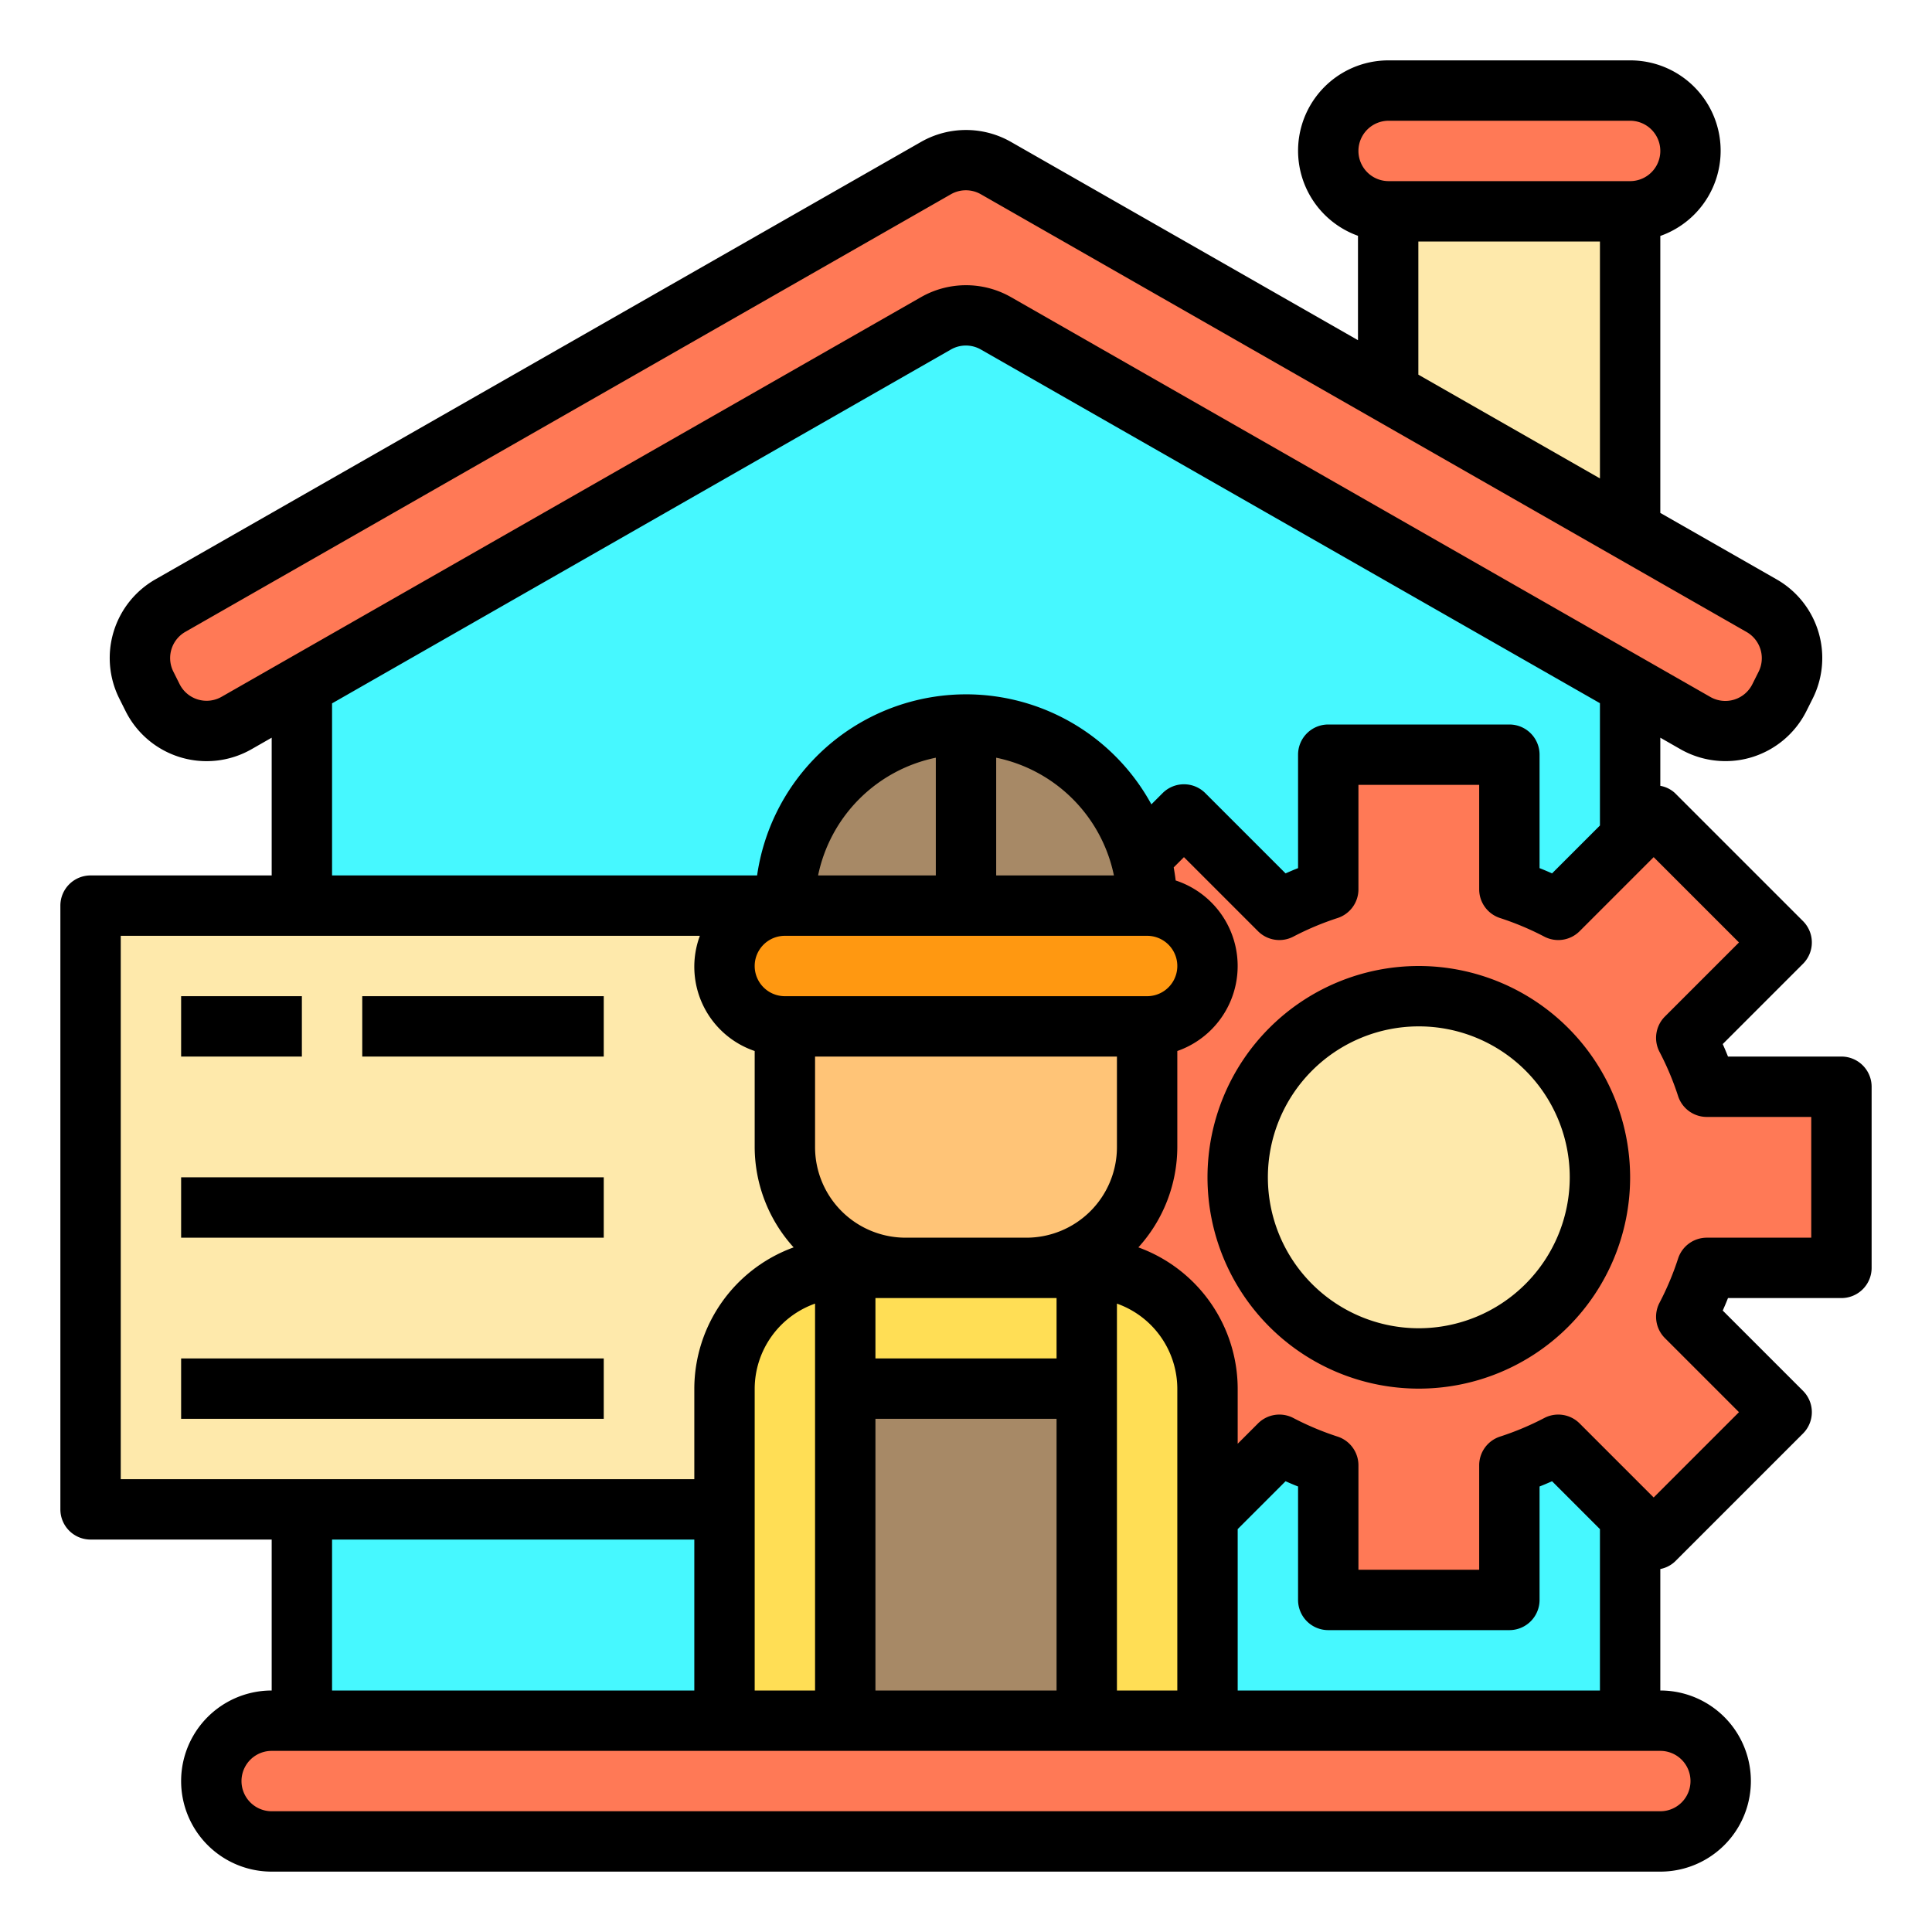 <svg height="512" viewBox="0 0 64 64" width="512" xmlns="http://www.w3.org/2000/svg"><g id="Project-4" data-name="Project"><g fill="#ff7956"><path d="m56.54 42a10.468 10.468 0 0 1 -.68 1.62l3.16 3.16-4.24 4.24-.78-.78-2.38-2.38a10.468 10.468 0 0 1 -1.62.68v4.46h-6v-4.46a10.468 10.468 0 0 1 -1.62-.68l-2.38 2.38v-4.24a4 4 0 0 0 -4-4h-2a4 4 0 0 0 4-4v-4a2.015 2.015 0 0 0 2-2 2.006 2.006 0 0 0 -2-2 5.485 5.485 0 0 0 -.22-1.58l1.44-1.44 3.16 3.16a10.468 10.468 0 0 1 1.62-.68v-4.46h6v4.46a10.468 10.468 0 0 1 1.62.68l3.16-3.16 4.24 4.24-3.16 3.16a10.468 10.468 0 0 1 .68 1.62h4.46v6z"/><path d="m58.36 20.06a1.994 1.994 0 0 1 .79 2.63l-.2.42a2.007 2.007 0 0 1 -2.79.84l-2.16-1.23-21.01-12.01a2 2 0 0 0 -1.98 0l-21.01 12.01-2.16 1.23a2.007 2.007 0 0 1 -2.79-.84l-.2-.42a1.994 1.994 0 0 1 .79-2.63l25.37-14.49a2 2 0 0 1 1.98 0l13 7.42 8.01 4.58z"/><path d="m55 57a2.006 2.006 0 0 1 2 2 2.015 2.015 0 0 1 -2 2h-46a2.006 2.006 0 0 1 -2-2 2.015 2.015 0 0 1 2-2z"/><path d="m54 3a2.006 2.006 0 0 1 2 2 2.015 2.015 0 0 1 -2 2h-8.01a2 2 0 0 1 -1.99-2 2.015 2.015 0 0 1 2-2z"/></g><path d="m54 50.24v6.76h-14v-6.76l2.38-2.38a10.468 10.468 0 0 0 1.62.68v4.46h6v-4.46a10.468 10.468 0 0 0 1.62-.68z" fill="#46f8ff"/><path d="m54 22.72v5.04l-2.38 2.38a10.468 10.468 0 0 0 -1.62-.68v-4.46h-6v4.46a10.468 10.468 0 0 0 -1.62.68l-3.16-3.16-1.44 1.44a5.845 5.845 0 0 0 -1.54-2.66 5.944 5.944 0 0 0 -4.24-1.76 6 6 0 0 0 -6 6h-16v-7.28l21.01-12.01a2 2 0 0 1 1.98 0z" fill="#46f8ff"/><path d="m54 7v10.57l-8.01-4.58v-5.99h.01z" fill="#fee9ab"/><circle cx="47" cy="39" fill="#fee9ab" r="6"/><path d="m40 50.24v6.76h-4v-15a4 4 0 0 1 4 4z" fill="#ffde55"/><path d="m38 30a2.006 2.006 0 0 1 2 2 2.015 2.015 0 0 1 -2 2h-12a2.006 2.006 0 0 1 -2-2 2.015 2.015 0 0 1 2-2z" fill="#ff9811"/><path d="m38 34v4a4 4 0 0 1 -4 4h-4a4 4 0 0 1 -4-4v-4z" fill="#ffc477"/><path d="m38 30h-6v-6a5.944 5.944 0 0 1 4.24 1.76 5.845 5.845 0 0 1 1.54 2.66 5.485 5.485 0 0 1 .22 1.58z" fill="#a78966"/><path d="m28 46h8v11h-8z" fill="#a78966"/><path d="m36 42v4h-8v-4h2 4z" fill="#ffde55"/><path d="m32 24v6h-6a6 6 0 0 1 6-6z" fill="#a78966"/><path d="m30 42h-2a4 4 0 0 0 -4 4v4h-21v-20h23a2.015 2.015 0 0 0 -2 2 2.006 2.006 0 0 0 2 2v4a4 4 0 0 0 4 4z" fill="#fee9ab"/><path d="m28 46v11h-4v-11a4 4 0 0 1 4-4z" fill="#ffde55"/><path d="m10 50h14v7h-14z" fill="#46f8ff"/><path d="m61 35h-3.758c-.054-.138-.113-.276-.174-.414l2.659-2.659a1 1 0 0 0 0-1.414l-4.24-4.24a.956.956 0 0 0 -.487-.241v-1.595l.668.382a3.009 3.009 0 0 0 1.491.394 2.975 2.975 0 0 0 .867-.128 3.005 3.005 0 0 0 1.813-1.528l.209-.417a3 3 0 0 0 -1.194-3.947l-3.854-2.202v-9.175a2.993 2.993 0 0 0 -1-5.816h-8a2.993 2.993 0 0 0 -1.015 5.811v3.458l-11.497-6.569a3.008 3.008 0 0 0 -2.976 0l-25.366 14.493a3 3 0 0 0 -1.194 3.947l.208.416a3 3 0 0 0 4.172 1.263l.668-.382v4.563h-6a1 1 0 0 0 -1 1v20a1 1 0 0 0 1 1h6v5a3 3 0 0 0 0 6h46a3 3 0 0 0 0-6v-4.024a.985.985 0 0 0 .487-.249l4.24-4.24a1 1 0 0 0 0-1.414l-2.659-2.659c.061-.138.12-.276.174-.414h3.758a1 1 0 0 0 1-1v-6a1 1 0 0 0 -1-1zm-15-31h8a1 1 0 0 1 0 2h-8a1 1 0 0 1 0-2zm.985 4h6.015v7.848l-6.015-3.437zm-39.646 15.083a1 1 0 0 1 -1.39-.422l-.208-.416a1 1 0 0 1 .4-1.315l25.359-14.495a1 1 0 0 1 .992 0l25.365 14.5a1 1 0 0 1 .4 1.315l-.209.417a1 1 0 0 1 -1.39.421l-23.169-13.246a3.009 3.009 0 0 0 -2.977 0zm3.661.217 20.5-11.722a1 1 0 0 1 .992 0l20.508 11.716v4.052l-1.586 1.586c-.138-.061-.276-.12-.414-.174v-3.758a1 1 0 0 0 -1-1h-6a1 1 0 0 0 -1 1v3.758c-.138.054-.276.113-.414.174l-2.659-2.659a1 1 0 0 0 -1.414 0l-.372.372a6.993 6.993 0 0 0 -13.061 2.355h-14.08zm28 32.7h-2v-12.816a3 3 0 0 1 2 2.816zm-4-13v2h-6v-2zm-8 .184v12.816h-2v-10a3 3 0 0 1 2-2.816zm2 3.816h6v9h-6zm5-6h-4a3 3 0 0 1 -3-3v-3h10v3a3 3 0 0 1 -3 3zm-1-15.9a5.016 5.016 0 0 1 3.9 3.9h-3.9zm-2 3.9h-3.9a5.016 5.016 0 0 1 3.9-3.9zm7 4h-12a1 1 0 0 1 0-2h12a1 1 0 0 1 0 2zm-34-2h19.184a2.947 2.947 0 0 0 1.816 3.816v3.184a4.964 4.964 0 0 0 1.29 3.321 4.993 4.993 0 0 0 -3.29 4.679v3h-19zm7 20h12v5h-12zm45 8a1 1 0 0 1 -1 1h-46a1 1 0 0 1 0-2h46a1 1 0 0 1 1 1zm-15-3v-5.346l1.586-1.586c.138.061.276.12.414.174v3.758a1 1 0 0 0 1 1h6a1 1 0 0 0 1-1v-3.758c.138-.054.276-.113.414-.174l1.586 1.586v5.346zm19-15h-3.46a1 1 0 0 0 -.952.694 9.461 9.461 0 0 1 -.616 1.465 1 1 0 0 0 .181 1.168l2.453 2.453-2.826 2.826-2.453-2.453a1 1 0 0 0 -1.168-.181 9.461 9.461 0 0 1 -1.465.616 1 1 0 0 0 -.694.952v3.46h-4v-3.46a1 1 0 0 0 -.694-.952 9.461 9.461 0 0 1 -1.465-.616 1 1 0 0 0 -1.168.181l-.673.673v-1.826a4.993 4.993 0 0 0 -3.29-4.679 4.964 4.964 0 0 0 1.29-3.321v-3.184a2.982 2.982 0 0 0 -.054-5.649c-.018-.145-.04-.29-.066-.433l.34-.34 2.453 2.453a1 1 0 0 0 1.168.181 9.461 9.461 0 0 1 1.465-.616 1 1 0 0 0 .694-.952v-3.46h4v3.46a1 1 0 0 0 .694.952 9.461 9.461 0 0 1 1.465.616 1 1 0 0 0 1.168-.181l2.453-2.453 2.826 2.826-2.453 2.453a1 1 0 0 0 -.181 1.168 9.461 9.461 0 0 1 .616 1.465 1 1 0 0 0 .952.694h3.46z"/><path d="m47 32a7 7 0 1 0 7 7 7.008 7.008 0 0 0 -7-7zm0 12a5 5 0 1 1 5-5 5.006 5.006 0 0 1 -5 5z"/><path d="m6 33h4v2h-4z"/><path d="m12 33h8v2h-8z"/><path d="m6 39h14v2h-14z"/><path d="m6 45h14v2h-14z"/></g></svg>